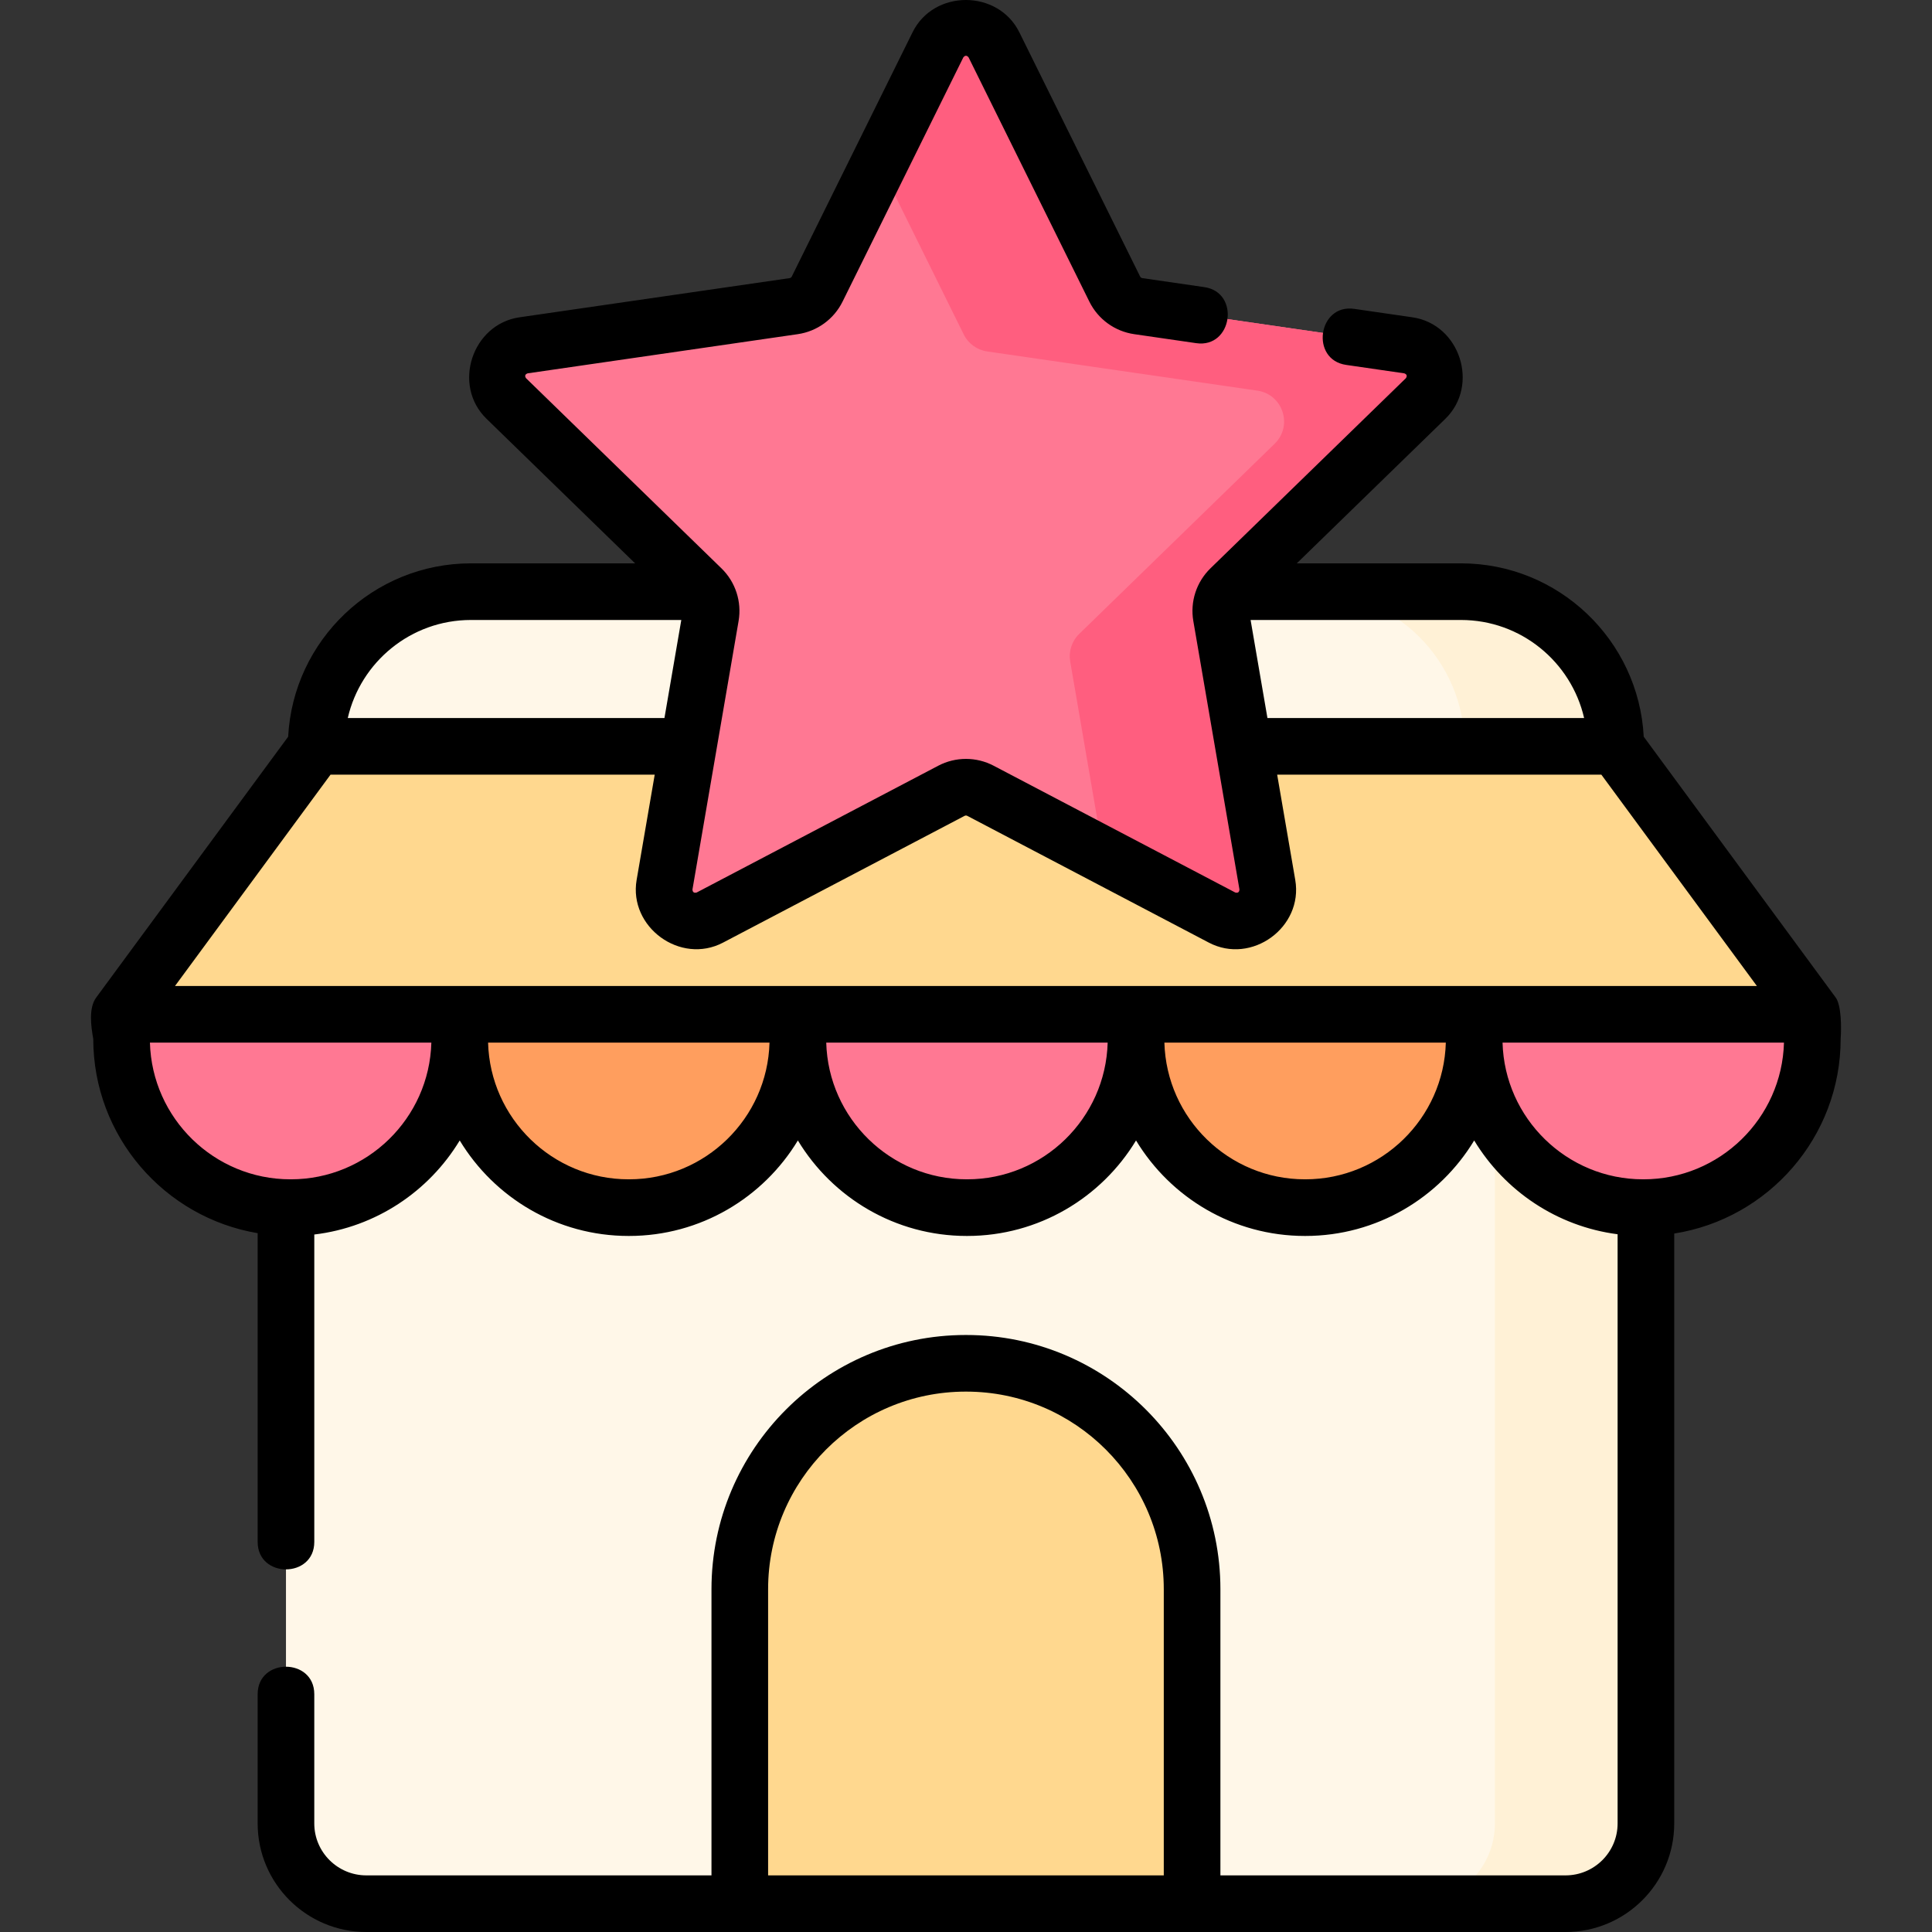 <svg id="Layer_1" enable-background="new 0 0 511.769 511.769" height="512" viewBox="0 0 511.769 511.769" width="512" xmlns="http://www.w3.org/2000/svg"><rect x="0" y="0" width="511.769" height="511.769" fill="#333333" stroke="none"/><g><g><g><path d="m387.006 156.728h-262.272c-22.628 0-40.971 18.343-40.971 40.971h344.214c0-22.628-18.344-40.971-40.971-40.971z" fill="#fff7e8"/><path d="m387.006 156.728h-40c22.628 0 40.971 18.343 40.971 40.971h40c0-22.628-18.344-40.971-40.971-40.971z" fill="#fff1d6"/><path d="m75.751 268.678h360.237v214.344c0 11.735-9.533 21.248-21.292 21.248h-317.653c-11.759 0-21.292-9.513-21.292-21.248z" fill="#fff7e8"/><path d="m395.988 268.678v214.344c0 11.735-9.533 21.248-21.292 21.248h40c11.759 0 21.292-9.513 21.292-21.248v-214.344z" fill="#fff1d6"/><g><path d="m480.214 268.678h-448.689l52.238-70.979h344.214z" fill="#ffd88f"/><path d="m77.043 319.891h-.111c-24.705 0-44.732-20.027-44.732-44.732v-6.481h89.574v6.481c.001 24.705-20.026 44.732-44.731 44.732z" fill="#ff7893"/><path d="m166.618 319.891h-.111c-24.705 0-44.732-20.027-44.732-44.732v-6.481h89.575v6.481c0 24.705-20.027 44.732-44.732 44.732z" fill="#ff9e5e"/><path d="m256.192 319.891h-.111c-24.705 0-44.732-20.027-44.732-44.732v-6.481h89.574v6.481c.001 24.705-20.026 44.732-44.731 44.732z" fill="#ff7893"/><path d="m345.767 319.891h-.111c-24.705 0-44.732-20.027-44.732-44.732v-6.481h89.575v6.481c0 24.705-20.027 44.732-44.732 44.732z" fill="#ff9e5e"/><path d="m435.342 319.891h-.111c-24.705 0-44.732-20.027-44.732-44.732v-6.481h89.574v6.481c0 24.705-20.027 44.732-44.731 44.732z" fill="#ff7893"/></g><path d="m315.775 504.269h-119.811v-83.299c0-33.05 26.792-59.843 59.843-59.843h.125c33.05 0 59.843 26.793 59.843 59.843z" fill="#ffd88f"/></g><g><path d="m263.287 11.871 31.995 64.708c1.205 2.437 3.534 4.126 6.228 4.516l71.543 10.376c6.785.984 9.493 9.306 4.584 14.082l-51.769 50.368c-1.949 1.897-2.839 4.63-2.379 7.308l12.221 71.121c1.159 6.744-5.933 11.888-12.002 8.703l-63.99-33.579c-2.41-1.265-5.288-1.265-7.698 0l-63.99 33.579c-6.068 3.184-13.16-1.959-12.001-8.703l12.221-71.121c.46-2.678-.429-5.411-2.379-7.308l-51.769-50.368c-4.909-4.776-2.2-13.098 4.584-14.082l71.543-10.376c2.694-.391 5.023-2.08 6.228-4.516l31.995-64.708c3.034-6.136 11.801-6.136 14.835 0z" fill="#ff7893"/></g><g><path d="m377.637 105.554c4.909-4.776 2.2-13.098-4.584-14.082l-71.543-10.376c-2.694-.391-5.023-2.08-6.228-4.516l-31.995-64.708c-3.034-6.136-11.801-6.136-14.835 0l-15.549 31.448 22.379 45.26c1.205 2.437 3.534 4.126 6.228 4.516l71.543 10.376c6.785.984 9.494 9.306 4.584 14.082l-51.769 50.368c-1.95 1.897-2.839 4.63-2.379 7.308l8.823 51.349 31.396 16.475c6.068 3.184 13.16-1.959 12.002-8.703l-12.221-71.121c-.46-2.678.429-5.411 2.379-7.308z" fill="#ff5e7f"/></g></g><path d="m486.255 264.232-50.846-69.088c-1.333-25.544-22.533-45.917-48.403-45.917h-43.501l39.362-38.297c9.08-8.835 3.915-25.048-8.738-26.88l-15.394-2.233c-9.597-1.406-11.749 13.452-2.153 14.844l15.395 2.234c.682.252.825.68.43 1.283l-51.769 50.368c-3.722 3.622-5.419 8.838-4.54 13.954l12.221 71.119c-.042.725-.417.989-1.125.793l-63.989-33.578c-4.593-2.412-10.077-2.409-14.668-.001l-63.989 33.579c-.708.196-1.084-.068-1.125-.792l12.221-71.12c.879-5.116-.818-10.332-4.54-13.954l-51.769-50.368c-.395-.604-.252-1.032.431-1.284l71.542-10.376c5.137-.745 9.576-3.966 11.875-8.615l31.995-64.707c.463-.569.926-.569 1.389 0l31.995 64.707c2.299 4.649 6.738 7.87 11.875 8.614l16.42 2.382c9.597 1.41 11.749-13.454 2.153-14.844l-16.42-2.383c-.252-.036-.47-.192-.581-.418l-31.999-64.706c-5.608-11.343-22.62-11.45-28.281 0l-31.995 64.707c-.111.226-.329.382-.582.419l-71.541 10.376c-12.532 1.816-17.906 17.96-8.738 26.881l39.362 38.297h-43.501c-25.87 0-47.07 20.372-48.403 45.917l-50.846 69.088c-2.054 2.791-1.379 7.656-.784 10.927 0 25.842 18.869 47.348 43.551 51.496v81.786c0 9.697 15 9.697 15 0v-81.432c16.335-1.945 30.384-11.446 38.523-24.912 9.155 15.146 25.78 25.294 44.732 25.294h.111c18.952 0 35.577-10.148 44.732-25.294 9.155 15.146 25.78 25.294 44.732 25.294h.111c18.952 0 35.577-10.148 44.732-25.294 9.155 15.146 25.78 25.294 44.732 25.294h.111c18.952 0 35.577-10.148 44.732-25.294 8.051 13.319 21.882 22.757 37.989 24.844v156.081c0 7.581-6.187 13.748-13.792 13.748h-91.421v-75.8c0-37.133-30.21-67.343-67.343-67.343h-.125c-37.133 0-67.343 30.21-67.343 67.343v75.8h-91.421c-7.605 0-13.792-6.167-13.792-13.748v-34.252c0-9.697-15-9.697-15 0v34.252c0 15.852 12.916 28.748 28.792 28.748h98.921 119.811 98.921c15.876 0 28.792-12.896 28.792-28.748v-156.27c24.945-3.924 44.085-25.563 44.085-51.592.207-2.895.21-8.852-1.319-10.929zm-282.791 232.537v-75.8c0-28.862 23.481-52.343 52.343-52.343h.125c28.862 0 52.343 23.48 52.343 52.343v75.8zm216.155-306.57h-83.886l-4.463-25.972h55.735c15.878 0 29.198 11.116 32.614 25.972zm-294.885-25.972h55.735l-4.463 25.972h-83.885c3.415-14.856 16.736-25.972 32.613-25.972zm-37.179 40.972h85.873l-4.791 27.881c-2.146 12.484 11.569 22.548 22.878 16.616l63.99-33.58c.228-.119.499-.12.728.001l63.99 33.579c11.297 5.926 25.039-4.035 22.877-16.616l-4.791-27.881h85.873l41.198 55.979h-419.023zm-10.511 107.191h-.111c-20.189 0-36.676-16.152-37.218-36.213h74.547c-.543 20.061-17.03 36.213-37.218 36.213zm89.574 0h-.111c-20.189 0-36.676-16.152-37.218-36.213h74.547c-.542 20.061-17.029 36.213-37.218 36.213zm89.575 0h-.111c-20.189 0-36.676-16.152-37.218-36.213h74.547c-.542 20.061-17.03 36.213-37.218 36.213zm89.574 0h-.111c-20.189 0-36.676-16.152-37.218-36.213h74.547c-.542 20.061-17.029 36.213-37.218 36.213zm89.574 0h-.111c-20.188 0-36.676-16.152-37.218-36.213h74.547c-.541 20.061-17.029 36.213-37.218 36.213z"/></g></svg>